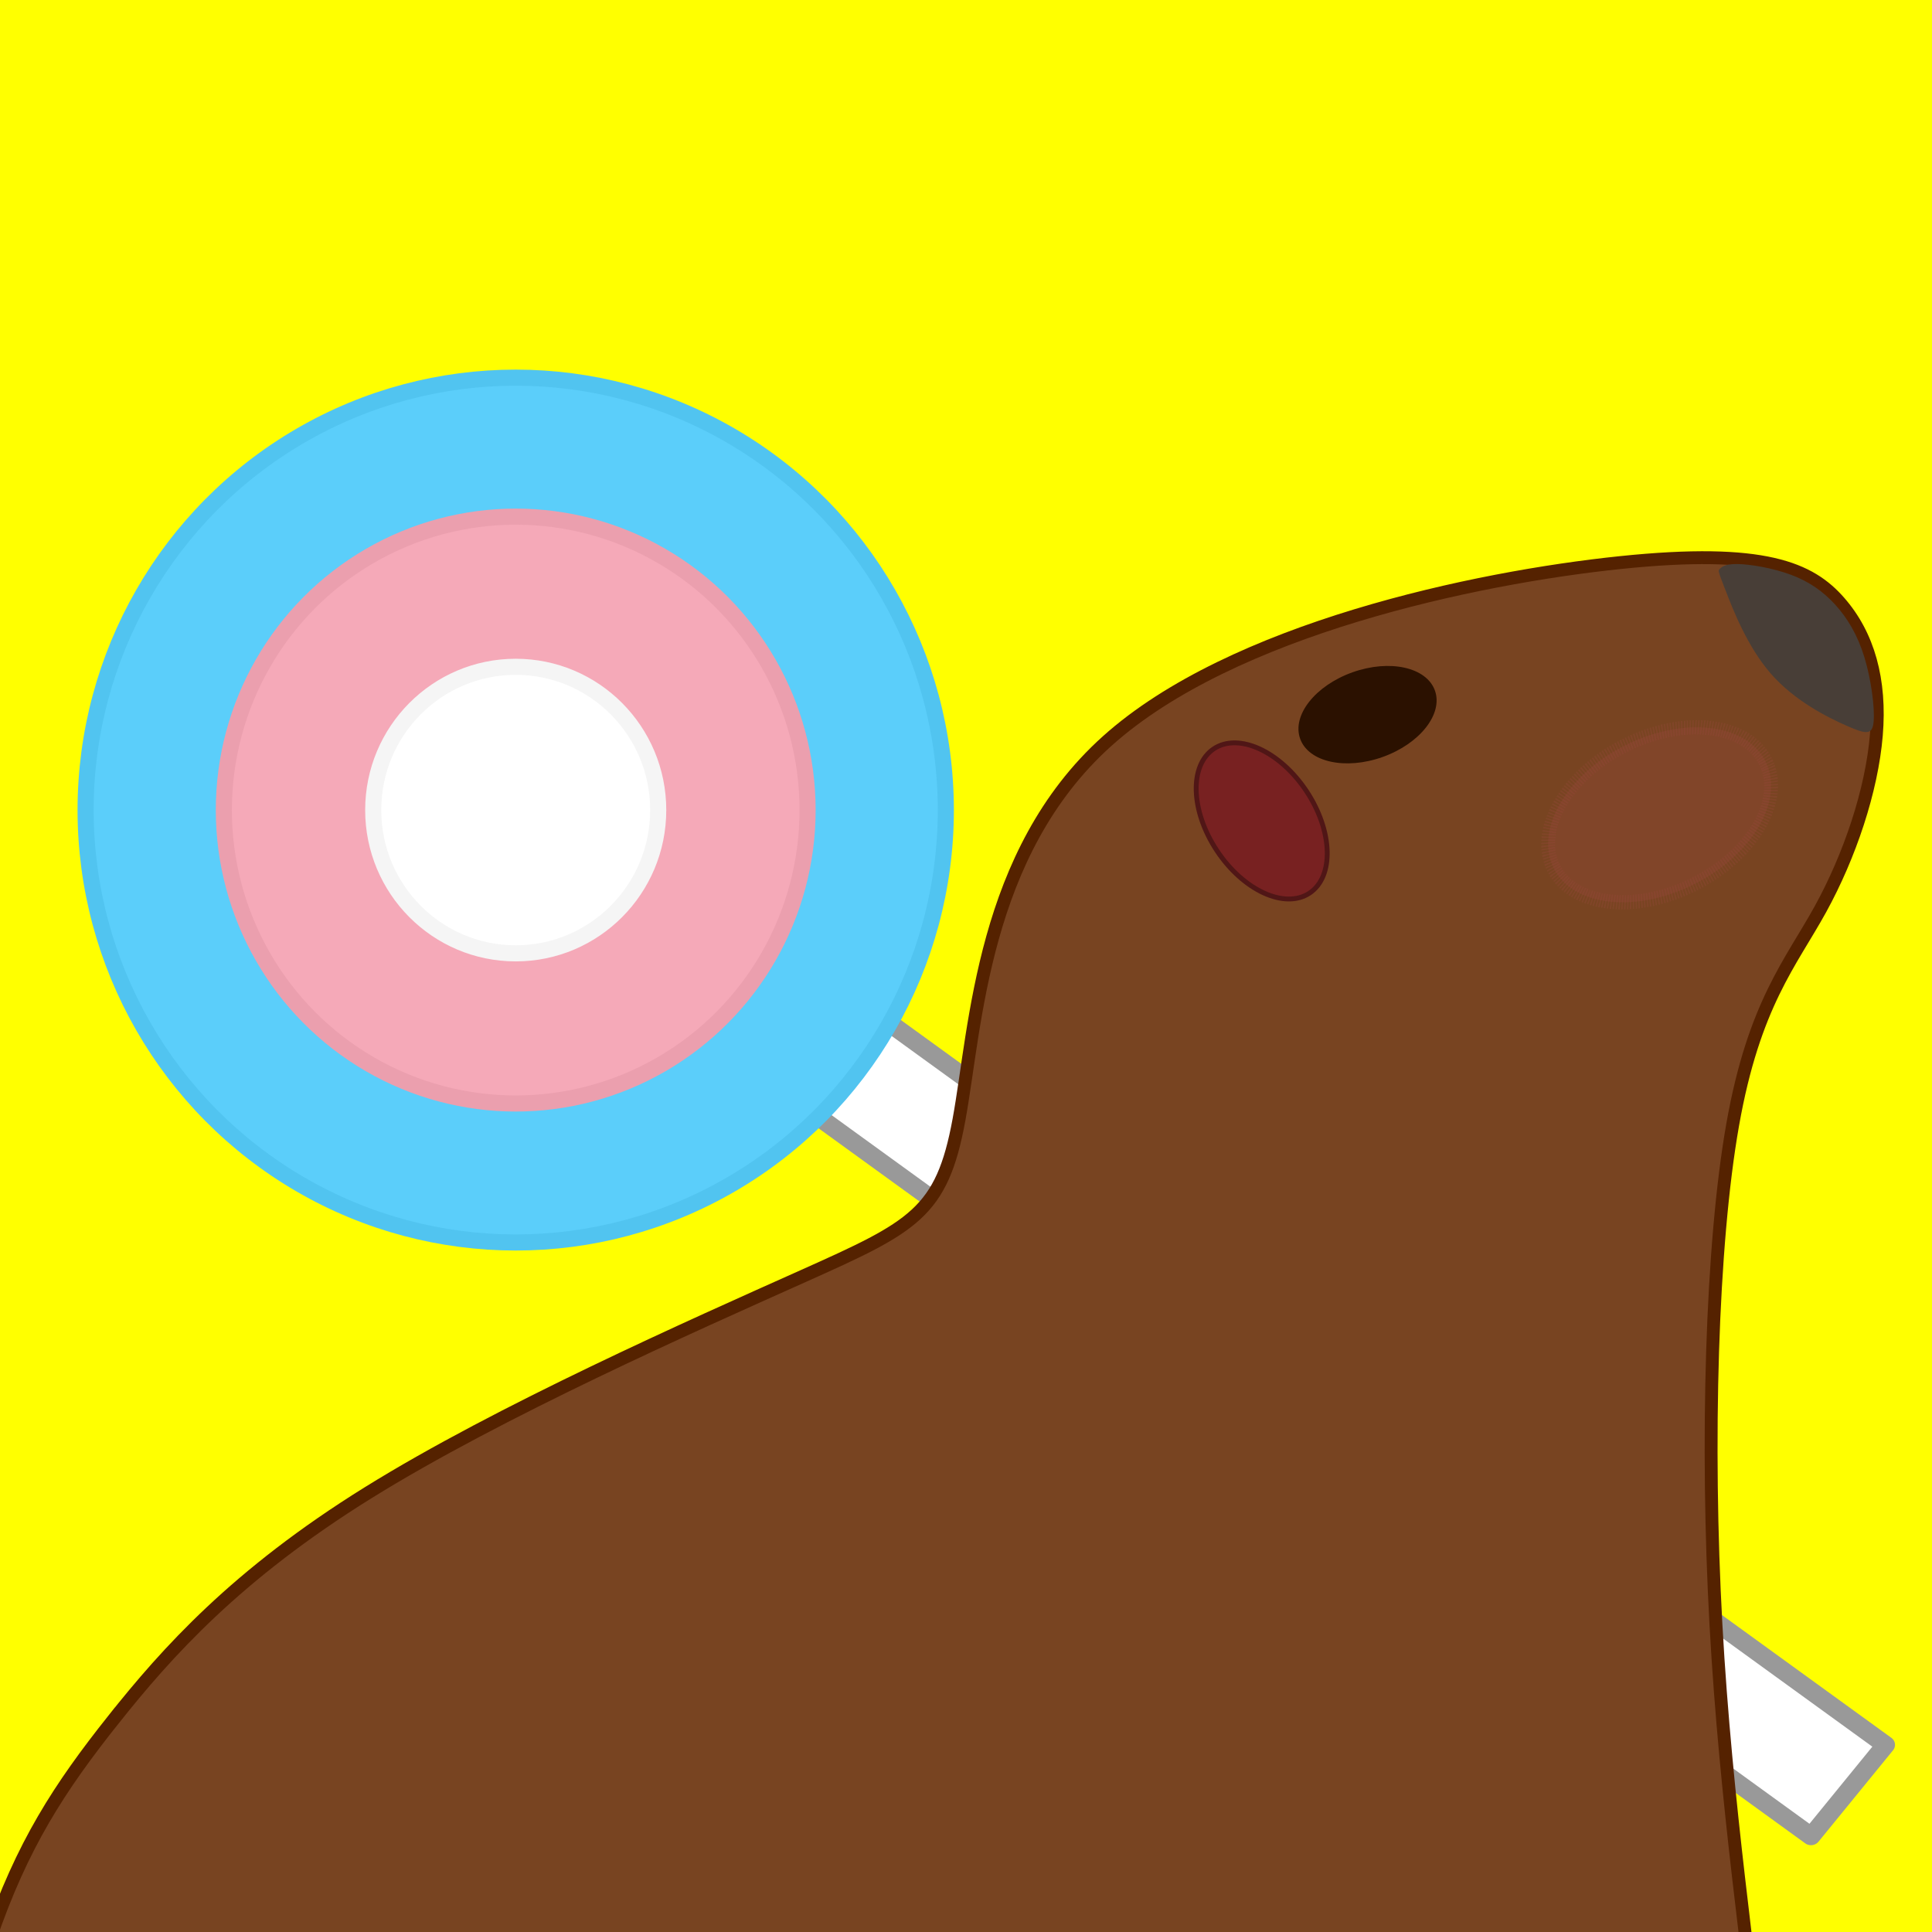 <?xml version="1.0" encoding="UTF-8" standalone="no"?>
<!-- Created with Inkscape (http://www.inkscape.org/) -->

<svg
   width="120"
   height="120"
   viewBox="0 0 120 120"
   version="1.1"
   id="svg5"
   inkscape:version="1.1.2 (0a00cf5339, 2022-02-04, custom)"
   sodipodi:docname="kindkapibari_icon.svg"
   xmlns:inkscape="http://www.inkscape.org/namespaces/inkscape"
   xmlns:sodipodi="http://sodipodi.sourceforge.net/DTD/sodipodi-0.dtd"
   xmlns="http://www.w3.org/2000/svg"
   xmlns:svg="http://www.w3.org/2000/svg">
  <sodipodi:namedview
     id="namedview7"
     pagecolor="#ffffff"
     bordercolor="#000000"
     borderopacity="1"
     inkscape:pageshadow="0"
     inkscape:pageopacity="1"
     inkscape:pagecheckerboard="1"
     inkscape:document-units="px"
     showgrid="false"
     inkscape:zoom="2.5703689"
     inkscape:cx="127.21909"
     inkscape:cy="46.296856"
     inkscape:window-width="1900"
     inkscape:window-height="1010"
     inkscape:window-x="6"
     inkscape:window-y="32"
     inkscape:window-maximized="0"
     inkscape:current-layer="layer3"
     borderlayer="true" />
  <defs
     id="defs2">
    <inkscape:path-effect
       effect="bspline"
       id="path-effect2973"
       is_visible="true"
       lpeversion="1"
       weight="33.333"
       steps="2"
       helper_size="0"
       apply_no_weight="true"
       apply_with_weight="true"
       only_selected="false" />
    <inkscape:path-effect
       effect="bspline"
       id="path-effect3920"
       is_visible="true"
       lpeversion="1"
       weight="33.333"
       steps="2"
       helper_size="0"
       apply_no_weight="true"
       apply_with_weight="true"
       only_selected="false" />
    <filter
       inkscape:collect="always"
       style="color-interpolation-filters:sRGB"
       id="filter7813"
       x="-0.171"
       y="-0.253"
       width="1.341"
       height="1.506">
      <feGaussianBlur
         inkscape:collect="always"
         stdDeviation="0.721"
         id="feGaussianBlur7815" />
    </filter>
  </defs>
  <g
     inkscape:groupmode="layer"
     id="layer2"
     inkscape:label="bg">
    <rect
       style="opacity:1;fill:#ffff00;fill-opacity:1;stroke:none;stroke-width:0.3;stroke-linecap:butt;stroke-linejoin:round;stroke-miterlimit:4;stroke-dasharray:none;stroke-dashoffset:0;stroke-opacity:1;paint-order:stroke fill markers"
       id="rect8117"
       width="123.741"
       height="124.473"
       x="-1.227"
       y="-1.365" />
  </g>
  <g
     inkscape:label="레이어 1"
     inkscape:groupmode="layer"
     id="layer1">
    <g
       id="g8512">
      <rect
         style="fill:#ffffff;stroke:#999999;stroke-width:1.14;stroke-linecap:butt;stroke-linejoin:round;stroke-miterlimit:4;stroke-dasharray:none;stroke-dashoffset:0;paint-order:stroke fill markers"
         id="rect3543"
         width="7.319"
         height="101.125"
         x="-26.385"
         y="58.339"
         transform="matrix(0.632,-0.775,0.81,0.587,0,0)" />
      <ellipse
         style="fill:#5bcefa;stroke:#51c4f0;stroke-width:1;stroke-linecap:butt;stroke-linejoin:round;stroke-miterlimit:4;stroke-dasharray:none;stroke-dashoffset:0;paint-order:stroke fill markers;fill-opacity:1;stroke-opacity:1"
         id="path3718"
         cx="32.032"
         cy="50.315"
         rx="26.715"
         ry="26.858" />
      <ellipse
         style="fill:#f5a9b8;stroke:#eb9fae;stroke-width:1;stroke-linecap:butt;stroke-linejoin:round;stroke-miterlimit:4;stroke-dasharray:none;stroke-dashoffset:0;paint-order:stroke fill markers;fill-opacity:1;stroke-opacity:1"
         id="ellipse3832"
         cx="32.032"
         cy="50.315"
         rx="18.129"
         ry="18.225" />
      <ellipse
         style="fill:#ffffff;stroke:#f5f5f5;stroke-width:1;stroke-linecap:butt;stroke-linejoin:round;stroke-miterlimit:4;stroke-dasharray:none;stroke-dashoffset:0;paint-order:stroke fill markers;stroke-opacity:1"
         id="ellipse3834"
         cx="32.032"
         cy="50.315"
         rx="8.851"
         ry="8.899" />
    </g>
  </g>
  <g
     inkscape:groupmode="layer"
     id="layer3"
     inkscape:label="capy">
    <g
       id="g3675"
       transform="matrix(1.34,-0.194,0.194,1.34,-12.011,-14.518)"
       style="stroke-width:0.591;stroke-miterlimit:4;stroke-dasharray:none">
      <path
         style="fill:#784421;stroke:#552200;stroke-width:0.591;stroke-linecap:butt;stroke-linejoin:miter;stroke-opacity:1;stroke-miterlimit:4;stroke-dasharray:none"
         d="m 1.084,90.707 c 2.877,-2.713 6.551,-5.786 13.053,-8.63 6.502,-2.844 15.832,-5.457 21.18,-6.979 5.348,-1.522 6.715,-1.953 8.105,-6.077 1.39,-4.123 2.804,-11.939 9.21,-16.212 6.406,-4.273 17.802,-5.002 24.465,-4.735 6.663,0.267 8.591,1.529 9.693,3.224 1.102,1.696 1.379,3.825 0.807,6.299 -0.572,2.475 -1.994,5.295 -3.682,7.53 -1.688,2.234 -3.642,3.883 -5.397,9.198 -1.755,5.315 -3.311,14.295 -4.048,22.592 -0.738,8.297 -0.657,15.91 -0.9,20.452 -0.243,4.543 -0.81,6.015 -13.668,7.888 -12.858,1.873 -38.008,4.148 -51.479,5.027 -13.471,0.88 -15.265,0.364 -16.771,-2.303 -1.507,-2.667 -2.726,-7.486 -2.28,-12.822 0.446,-5.336 2.559,-11.186 4.656,-15.288 2.097,-4.101 4.178,-6.452 7.056,-9.165 z"
         id="path3918"
         sodipodi:nodetypes="ccccccsscccccccccc"
         inkscape:original-d="M 0.28770229,91.068301 C 3.9623599,87.995596 7.6360175,84.921891 11.308675,81.847185 c 9.331245,-2.612265 18.661118,-5.225426 27.990176,-7.83964 1.367506,-0.430135 2.733957,-0.861252 4.099435,-1.293378 1.415176,-7.815397 2.829296,-15.631482 4.242444,-23.448722 11.397708,-0.727916 22.793961,-1.456803 34.189441,-2.186704 1.929502,1.262744 3.857926,2.524437 5.785389,3.785156 0.278018,2.130211 0.555037,4.259421 0.831055,6.387632 -1.420511,2.821715 -2.842022,5.642431 -4.264533,8.462146 -1.953241,1.649527 -3.907404,3.297988 -5.862607,4.945481 -1.554795,8.981432 -3.110529,17.961504 -4.667294,26.940756 0.08157,7.614178 0.162133,15.227058 0.241699,22.839088 -0.565727,1.47368 -1.132432,2.9463 -1.700149,4.41796 -25.149482,2.27544 -50.298959,4.54979 -75.4499391,6.82318 -1.7922682,-0.51479 -3.5854646,-1.03056 -5.3796968,-1.54734 -1.2184371,-4.81843 -2.4378251,-9.63766 -3.6582381,-14.458 2.113878,-5.8501 4.2266712,-11.70097 6.3385068,-17.552962 2.0821545,-2.350226 4.1632257,-4.701358 6.24333849,-7.053537 z"
         inkscape:path-effect="#path-effect3920" />
      <ellipse
         style="fill:#2b1100;stroke:none;stroke-width:0.591;stroke-miterlimit:4;stroke-dasharray:none"
         id="path1113"
         cx="65.073"
         cy="-52.779"
         rx="2.062"
         ry="3.283"
         transform="rotate(78.565)" />
      <ellipse
         style="fill:#782121;stroke:#501616;stroke-width:0.222;stroke-linecap:butt;stroke-linejoin:round;stroke-miterlimit:4;stroke-dasharray:none;stroke-dashoffset:0;paint-order:stroke fill markers"
         id="path1431"
         cx="28.952"
         cy="77.189"
         rx="2.466"
         ry="3.972"
         transform="rotate(-25.267)" />
      <path
         style="fill:#483e37;stroke:none;stroke-width:0.591;stroke-linecap:butt;stroke-linejoin:miter;stroke-miterlimit:4;stroke-dasharray:none;stroke-opacity:1"
         d="m 81.698,50.002 c 0.206,0.908 0.619,2.723 1.519,4.112 0.9,1.389 2.286,2.353 3.112,2.868 0.827,0.516 1.094,0.584 1.237,-0.032 0.144,-0.616 0.165,-1.916 0.001,-2.978 -0.164,-1.062 -0.515,-1.886 -0.975,-2.569 -0.46,-0.682 -1.031,-1.223 -1.816,-1.653 -0.785,-0.43 -1.785,-0.75 -2.369,-0.841 -0.584,-0.091 -0.75,0.046 -0.834,0.115 -0.083,0.069 -0.083,0.069 0.123,0.977 z"
         id="path2971"
         inkscape:path-effect="#path-effect2973"
         inkscape:original-d="m 81.491372,49.094126 c 0.41364,1.815902 0.826272,3.630769 1.23792,5.444708 1.387059,0.964534 2.773021,1.928001 4.158093,2.890544 0.26803,0.06906 0.535039,0.137116 0.801066,0.204177 0.02272,-1.298981 0.04444,-2.598883 0.06516,-3.899864 -0.349552,-0.823328 -0.700082,-1.647606 -1.051634,-2.472933 -0.569434,-0.539213 -1.139835,-1.079393 -1.711269,-1.620607 -0.998846,-0.318572 -1.998633,-0.638126 -2.999475,-0.958698 -0.165625,0.13856 -0.332243,0.276115 -0.499865,0.412673 z"
         sodipodi:nodetypes="ccccccccc" />
      <ellipse
         style="opacity:0.276;fill:#f54e87;fill-opacity:1;stroke:#f54e87;stroke-width:0.74;stroke-linecap:butt;stroke-linejoin:round;stroke-miterlimit:4;stroke-dasharray:0.074, 0.074;stroke-dashoffset:0;stroke-opacity:1;paint-order:stroke fill markers;filter:url(#filter7813)"
         id="path4389"
         cx="64.67"
         cy="79.25"
         transform="matrix(0.851,-0.232,0.161,0.846,9.441,7.742)"
         rx="6.154"
         ry="4.152" />
    </g>
  </g>
</svg>
